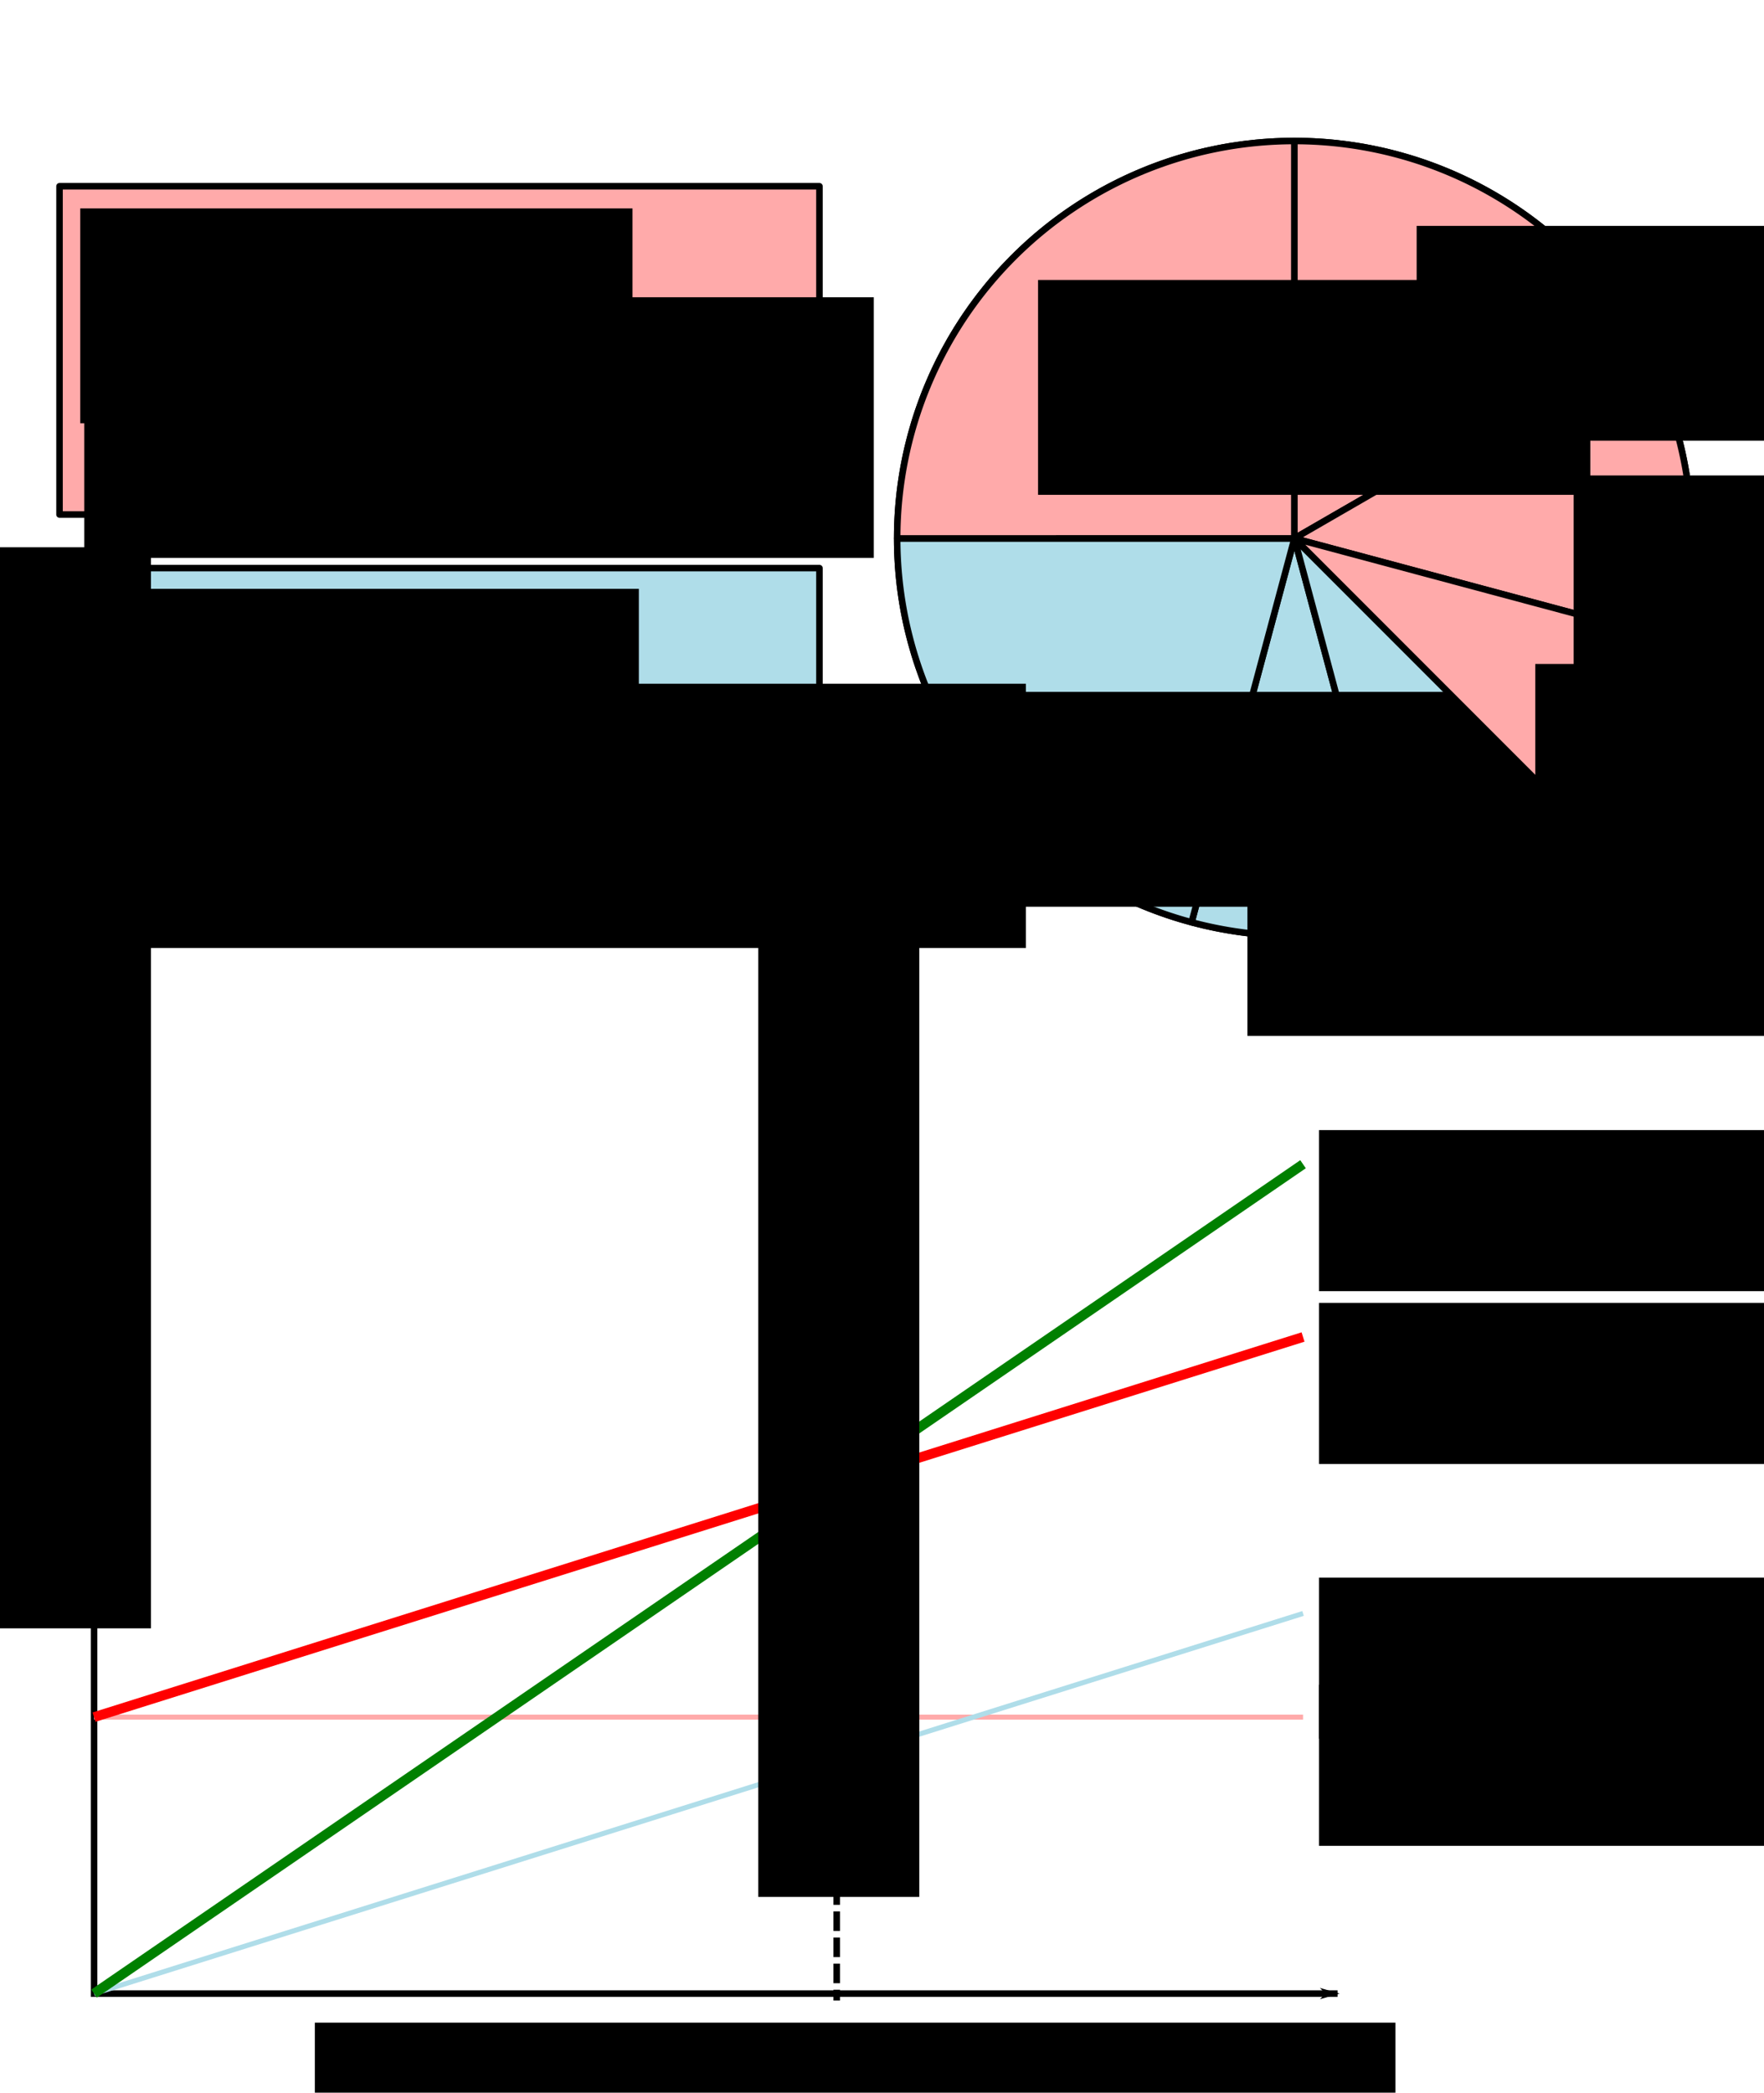 <?xml version="1.0" encoding="UTF-8" standalone="no"?>
<!-- Created with Inkscape (http://www.inkscape.org/) -->

<svg
   xmlns:dc="http://purl.org/dc/elements/1.1/"
   xmlns:cc="http://creativecommons.org/ns#"
   xmlns:rdf="http://www.w3.org/1999/02/22-rdf-syntax-ns#"
   xmlns:svg="http://www.w3.org/2000/svg"
   xmlns="http://www.w3.org/2000/svg"
   xmlns:sodipodi="http://sodipodi.sourceforge.net/DTD/sodipodi-0.dtd"
   xmlns:inkscape="http://www.inkscape.org/namespaces/inkscape"
   width="540.469mm"
   height="640.896mm"
   viewBox="0 0 540.469 640.896"
   version="1.1"
   id="svg8"
   inkscape:version="0.92.4 (5da689c313, 2019-01-14)"
   sodipodi:docname="businessmodel.svg"
   inkscape:export-filename="/home/clemens/Documents/2_Teaching/BSc/est2020/assets/businessmodel.png"
   inkscape:export-xdpi="150"
   inkscape:export-ydpi="150">
  <defs
     id="defs2">
    <marker
       inkscape:isstock="true"
       style="overflow:visible"
       id="marker1707"
       refX="0"
       refY="0"
       orient="auto"
       inkscape:stockid="Arrow1Lend">
      <path
         inkscape:connector-curvature="0"
         transform="matrix(-0.8,0,0,-0.8,-10,0)"
         style="fill:#000000;fill-opacity:1;fill-rule:evenodd;stroke:#000000;stroke-width:1pt;stroke-opacity:1"
         d="M 0,0 5,-5 -12.5,0 5,5 Z"
         id="path1705" />
    </marker>
    <marker
       inkscape:isstock="true"
       style="overflow:visible"
       id="marker1661"
       refX="0"
       refY="0"
       orient="auto"
       inkscape:stockid="Arrow1Lstart">
      <path
         inkscape:connector-curvature="0"
         transform="matrix(0.8,0,0,0.8,10,0)"
         style="fill:#000000;fill-opacity:1;fill-rule:evenodd;stroke:#000000;stroke-width:1pt;stroke-opacity:1"
         d="M 0,0 5,-5 -12.5,0 5,5 Z"
         id="path1659" />
    </marker>
    <marker
       inkscape:isstock="true"
       style="overflow:visible"
       id="marker1663"
       refX="0"
       refY="0"
       orient="auto"
       inkscape:stockid="Arrow1Lend">
      <path
         transform="matrix(-0.8,0,0,-0.8,-10,0)"
         style="fill:#000000;fill-opacity:1;fill-rule:evenodd;stroke:#000000;stroke-width:1pt;stroke-opacity:1"
         d="M 0,0 5,-5 -12.5,0 5,5 Z"
         id="path1661"
         inkscape:connector-curvature="0" />
    </marker>
    <marker
       inkscape:isstock="true"
       style="overflow:visible"
       id="marker1629"
       refX="0"
       refY="0"
       orient="auto"
       inkscape:stockid="Arrow1Lstart">
      <path
         transform="matrix(0.8,0,0,0.8,10,0)"
         style="fill:#000000;fill-opacity:1;fill-rule:evenodd;stroke:#000000;stroke-width:1pt;stroke-opacity:1"
         d="M 0,0 5,-5 -12.5,0 5,5 Z"
         id="path1627"
         inkscape:connector-curvature="0" />
    </marker>
    <marker
       inkscape:stockid="Arrow1Mstart"
       orient="auto"
       refY="0"
       refX="0"
       id="Arrow1Mstart"
       style="overflow:visible"
       inkscape:isstock="true">
      <path
         id="path1145"
         d="M 0,0 5,-5 -12.5,0 5,5 Z"
         style="fill:#000000;fill-opacity:1;fill-rule:evenodd;stroke:#000000;stroke-width:1pt;stroke-opacity:1"
         transform="matrix(0.4,0,0,0.4,4,0)"
         inkscape:connector-curvature="0" />
    </marker>
    <clipPath
       id="clipPath1008"
       clipPathUnits="userSpaceOnUse">
      <rect
         style="opacity:1;fill:none;fill-opacity:1;stroke:#000000;stroke-width:1;stroke-linejoin:bevel;stroke-miterlimit:4;stroke-dasharray:none;stroke-dashoffset:0;stroke-opacity:0.988"
         id="rect1010"
         width="96.002"
         height="96.002"
         x="157.998"
         y="27.432"
         rx="19.244"
         ry="19.244" />
    </clipPath>
    <clipPath
       id="clipPath863"
       clipPathUnits="userSpaceOnUse">
      <rect
         style="opacity:1;fill:none;fill-opacity:1;stroke:#000000;stroke-width:1;stroke-linejoin:bevel;stroke-miterlimit:4;stroke-dasharray:none;stroke-dashoffset:0;stroke-opacity:0.988"
         id="rect865"
         width="96.002"
         height="96.002"
         x="231.403"
         y="80.098"
         rx="19.244"
         ry="19.244" />
    </clipPath>
    <clipPath
       id="clipPath1008-2"
       clipPathUnits="userSpaceOnUse">
      <rect
         style="opacity:1;fill:none;fill-opacity:1;stroke:#000000;stroke-width:1;stroke-linejoin:bevel;stroke-miterlimit:4;stroke-dasharray:none;stroke-dashoffset:0;stroke-opacity:0.988"
         id="rect1010-9"
         width="96.002"
         height="96.002"
         x="157.998"
         y="27.432"
         rx="19.244"
         ry="19.244" />
    </clipPath>
    <clipPath
       id="clipPath1281"
       clipPathUnits="userSpaceOnUse">
      <rect
         style="opacity:1;fill:none;fill-opacity:1;stroke:#000000;stroke-width:1;stroke-linejoin:bevel;stroke-miterlimit:4;stroke-dasharray:none;stroke-dashoffset:0;stroke-opacity:0.988"
         id="rect1283"
         width="96.002"
         height="96.002"
         x="230.455"
         y="79.174"
         rx="19.244"
         ry="19.244" />
    </clipPath>
    <clipPath
       id="clipPath1606"
       clipPathUnits="userSpaceOnUse">
      <rect
         ry="19.244"
         rx="19.244"
         y="63.415"
         x="340.032"
         height="96.002"
         width="96.002"
         id="rect1608"
         style="opacity:1;fill:none;fill-opacity:1;stroke:#000000;stroke-width:1;stroke-linejoin:bevel;stroke-miterlimit:4;stroke-dasharray:none;stroke-dashoffset:0;stroke-opacity:0.988" />
    </clipPath>
    <clipPath
       id="clipPath1664"
       clipPathUnits="userSpaceOnUse">
      <rect
         ry="19.244"
         rx="19.244"
         y="57.594"
         x="439.591"
         height="96.002"
         width="96.002"
         id="rect1666"
         style="opacity:1;fill:none;fill-opacity:1;stroke:#000000;stroke-width:1;stroke-linejoin:bevel;stroke-miterlimit:4;stroke-dasharray:none;stroke-dashoffset:0;stroke-opacity:0.988" />
    </clipPath>
    <clipPath
       id="clipPath1008-3"
       clipPathUnits="userSpaceOnUse">
      <rect
         style="opacity:1;fill:none;fill-opacity:1;stroke:#000000;stroke-width:1;stroke-linejoin:bevel;stroke-miterlimit:4;stroke-dasharray:none;stroke-dashoffset:0;stroke-opacity:0.988"
         id="rect1010-6"
         width="96.002"
         height="96.002"
         x="157.998"
         y="27.432"
         rx="19.244"
         ry="19.244" />
    </clipPath>
    <clipPath
       id="clipPath1281-0"
       clipPathUnits="userSpaceOnUse">
      <rect
         style="opacity:1;fill:none;fill-opacity:1;stroke:#000000;stroke-width:1;stroke-linejoin:bevel;stroke-miterlimit:4;stroke-dasharray:none;stroke-dashoffset:0;stroke-opacity:0.988"
         id="rect1283-6"
         width="96.002"
         height="96.002"
         x="230.455"
         y="79.174"
         rx="19.244"
         ry="19.244" />
    </clipPath>
    <clipPath
       id="clipPath1606-2"
       clipPathUnits="userSpaceOnUse">
      <rect
         ry="19.244"
         rx="19.244"
         y="63.415"
         x="340.032"
         height="96.002"
         width="96.002"
         id="rect1608-6"
         style="opacity:1;fill:none;fill-opacity:1;stroke:#000000;stroke-width:1;stroke-linejoin:bevel;stroke-miterlimit:4;stroke-dasharray:none;stroke-dashoffset:0;stroke-opacity:0.988" />
    </clipPath>
    <clipPath
       id="clipPath1008-37"
       clipPathUnits="userSpaceOnUse">
      <rect
         style="opacity:1;fill:none;fill-opacity:1;stroke:#000000;stroke-width:1;stroke-linejoin:bevel;stroke-miterlimit:4;stroke-dasharray:none;stroke-dashoffset:0;stroke-opacity:0.988"
         id="rect1010-5"
         width="96.002"
         height="96.002"
         x="157.998"
         y="27.432"
         rx="19.244"
         ry="19.244" />
    </clipPath>
    <clipPath
       id="clipPath1117"
       clipPathUnits="userSpaceOnUse">
      <rect
         ry="19.244"
         rx="19.244"
         y="47.446"
         x="133.317"
         height="96.002"
         width="96.002"
         id="rect1119"
         style="opacity:1;fill:none;fill-opacity:1;stroke:#000000;stroke-width:1;stroke-linejoin:bevel;stroke-miterlimit:4;stroke-dasharray:none;stroke-dashoffset:0;stroke-opacity:0.988" />
    </clipPath>
    <clipPath
       id="clipPath910"
       clipPathUnits="userSpaceOnUse">
      <rect
         style="opacity:1;fill:none;fill-opacity:1;stroke:#000000;stroke-width:0.254;stroke-linejoin:bevel;stroke-miterlimit:4;stroke-dasharray:none;stroke-dashoffset:0;stroke-opacity:0.988"
         id="rect912"
         width="96.002"
         height="96.002"
         x="11.22"
         y="16.094"
         rx="19.244"
         ry="19.244" />
    </clipPath>
    <clipPath
       id="clipPath886"
       clipPathUnits="userSpaceOnUse">
      <rect
         ry="19.244"
         rx="19.244"
         y="10.047"
         x="9.179"
         height="96.002"
         width="96.002"
         id="rect888"
         style="opacity:1;fill:none;fill-opacity:1;stroke:#000000;stroke-width:1;stroke-linejoin:bevel;stroke-miterlimit:4;stroke-dasharray:none;stroke-dashoffset:0;stroke-opacity:0.988" />
    </clipPath>
    <clipPath
       id="clipPath910-9"
       clipPathUnits="userSpaceOnUse">
      <rect
         style="opacity:1;fill:none;fill-opacity:1;stroke:#000000;stroke-width:0.254;stroke-linejoin:bevel;stroke-miterlimit:4;stroke-dasharray:none;stroke-dashoffset:0;stroke-opacity:0.988"
         id="rect912-4"
         width="96.002"
         height="96.002"
         x="11.22"
         y="16.094"
         rx="19.244"
         ry="19.244" />
    </clipPath>
    <clipPath
       id="clipPath910-0"
       clipPathUnits="userSpaceOnUse">
      <rect
         style="opacity:1;fill:none;fill-opacity:1;stroke:#000000;stroke-width:0.254;stroke-linejoin:bevel;stroke-miterlimit:4;stroke-dasharray:none;stroke-dashoffset:0;stroke-opacity:0.988"
         id="rect912-6"
         width="96.002"
         height="96.002"
         x="11.22"
         y="16.094"
         rx="19.244"
         ry="19.244" />
    </clipPath>
    <clipPath
       id="clipPath886-3"
       clipPathUnits="userSpaceOnUse">
      <rect
         ry="19.244"
         rx="19.244"
         y="10.047"
         x="9.179"
         height="96.002"
         width="96.002"
         id="rect888-2"
         style="opacity:1;fill:none;fill-opacity:1;stroke:#000000;stroke-width:1;stroke-linejoin:bevel;stroke-miterlimit:4;stroke-dasharray:none;stroke-dashoffset:0;stroke-opacity:0.988" />
    </clipPath>
    <clipPath
       id="clipPath1008-7"
       clipPathUnits="userSpaceOnUse">
      <rect
         style="opacity:1;fill:none;fill-opacity:1;stroke:#000000;stroke-width:1;stroke-linejoin:bevel;stroke-miterlimit:4;stroke-dasharray:none;stroke-dashoffset:0;stroke-opacity:0.988"
         id="rect1010-65"
         width="96.002"
         height="96.002"
         x="157.998"
         y="27.432"
         rx="19.244"
         ry="19.244" />
    </clipPath>
    <clipPath
       id="clipPath1117-6"
       clipPathUnits="userSpaceOnUse">
      <rect
         ry="19.244"
         rx="19.244"
         y="47.446"
         x="133.317"
         height="96.002"
         width="96.002"
         id="rect1119-9"
         style="opacity:1;fill:none;fill-opacity:1;stroke:#000000;stroke-width:1;stroke-linejoin:bevel;stroke-miterlimit:4;stroke-dasharray:none;stroke-dashoffset:0;stroke-opacity:0.988" />
    </clipPath>
    <clipPath
       id="clipPath911"
       clipPathUnits="userSpaceOnUse">
      <rect
         style="opacity:1;fill:none;fill-opacity:1;stroke:#000000;stroke-width:1;stroke-linejoin:bevel;stroke-miterlimit:4;stroke-dasharray:none;stroke-dashoffset:0;stroke-opacity:0.988"
         id="rect913"
         width="96.002"
         height="96.002"
         x="-24.564"
         y="46.482"
         rx="19.244"
         ry="19.244" />
    </clipPath>
    <clipPath
       id="clipPath1008-4"
       clipPathUnits="userSpaceOnUse">
      <rect
         style="opacity:1;fill:none;fill-opacity:1;stroke:#000000;stroke-width:1;stroke-linejoin:bevel;stroke-miterlimit:4;stroke-dasharray:none;stroke-dashoffset:0;stroke-opacity:0.988"
         id="rect1010-4"
         width="96.002"
         height="96.002"
         x="157.998"
         y="27.432"
         rx="19.244"
         ry="19.244" />
    </clipPath>
    <clipPath
       id="clipPath1117-3"
       clipPathUnits="userSpaceOnUse">
      <rect
         ry="19.244"
         rx="19.244"
         y="47.446"
         x="133.317"
         height="96.002"
         width="96.002"
         id="rect1119-0"
         style="opacity:1;fill:none;fill-opacity:1;stroke:#000000;stroke-width:1;stroke-linejoin:bevel;stroke-miterlimit:4;stroke-dasharray:none;stroke-dashoffset:0;stroke-opacity:0.988" />
    </clipPath>
    <clipPath
       id="clipPath911-7"
       clipPathUnits="userSpaceOnUse">
      <rect
         style="opacity:1;fill:none;fill-opacity:1;stroke:#000000;stroke-width:1;stroke-linejoin:bevel;stroke-miterlimit:4;stroke-dasharray:none;stroke-dashoffset:0;stroke-opacity:0.988"
         id="rect913-8"
         width="96.002"
         height="96.002"
         x="-24.564"
         y="46.482"
         rx="19.244"
         ry="19.244" />
    </clipPath>
    <clipPath
       id="clipPath894"
       clipPathUnits="userSpaceOnUse">
      <rect
         style="opacity:1;fill:none;fill-opacity:1;stroke:#000000;stroke-width:1.106;stroke-linejoin:bevel;stroke-miterlimit:4;stroke-dasharray:none;stroke-dashoffset:0;stroke-opacity:0.988"
         id="rect896"
         width="106.202"
         height="106.202"
         x="84.12"
         y="49.726"
         rx="21.288"
         ry="21.288" />
    </clipPath>
    <clipPath
       id="clipPath1008-9"
       clipPathUnits="userSpaceOnUse">
      <rect
         style="opacity:1;fill:none;fill-opacity:1;stroke:#000000;stroke-width:1;stroke-linejoin:bevel;stroke-miterlimit:4;stroke-dasharray:none;stroke-dashoffset:0;stroke-opacity:0.988"
         id="rect1010-2"
         width="96.002"
         height="96.002"
         x="157.998"
         y="27.432"
         rx="19.244"
         ry="19.244" />
    </clipPath>
    <clipPath
       id="clipPath1117-0"
       clipPathUnits="userSpaceOnUse">
      <rect
         ry="19.244"
         rx="19.244"
         y="47.446"
         x="133.317"
         height="96.002"
         width="96.002"
         id="rect1119-6"
         style="opacity:1;fill:none;fill-opacity:1;stroke:#000000;stroke-width:1;stroke-linejoin:bevel;stroke-miterlimit:4;stroke-dasharray:none;stroke-dashoffset:0;stroke-opacity:0.988" />
    </clipPath>
    <clipPath
       id="clipPath882"
       clipPathUnits="userSpaceOnUse">
      <rect
         ry="19.244"
         rx="19.244"
         y="-0.085"
         x="6.128"
         height="96.002"
         width="96.002"
         id="rect884"
         style="opacity:1;fill:none;fill-opacity:1;stroke:#000000;stroke-width:1;stroke-linejoin:bevel;stroke-miterlimit:4;stroke-dasharray:none;stroke-dashoffset:0;stroke-opacity:0.988" />
    </clipPath>
  </defs>
  <sodipodi:namedview
     id="base"
     pagecolor="#ffffff"
     bordercolor="#666666"
     borderopacity="1.0"
     inkscape:pageopacity="0.0"
     inkscape:pageshadow="2"
     inkscape:zoom="0.49497475"
     inkscape:cx="1180.5267"
     inkscape:cy="590.63547"
     inkscape:document-units="mm"
     inkscape:current-layer="layer1"
     showgrid="true"
     inkscape:window-width="1860"
     inkscape:window-height="1016"
     inkscape:window-x="60"
     inkscape:window-y="27"
     inkscape:window-maximized="1"
     fit-margin-top="0"
     fit-margin-left="0"
     fit-margin-right="0"
     fit-margin-bottom="0">
    <inkscape:grid
       type="xygrid"
       id="grid1391"
       originx="2838.695"
       originy="1038.939" />
  </sodipodi:namedview>
  <g
     inkscape:label="Layer 1"
     inkscape:groupmode="layer"
     id="layer1"
     transform="translate(2838.694,-695.043)">
    <path
       style="fill:none;stroke:#000000;stroke-width:2;stroke-linecap:butt;stroke-linejoin:miter;stroke-miterlimit:4;stroke-dasharray:none;stroke-opacity:1;marker-start:url(#marker1661);marker-end:url(#marker1707)"
       d="m -2809.875,1051.592 v 254 h 381"
       id="path1267"
       inkscape:connector-curvature="0" />
    <rect
       style="opacity:1;fill:#ffaaaa;fill-opacity:1;stroke:#000000;stroke-width:2;stroke-linejoin:round;stroke-miterlimit:4;stroke-dasharray:none;stroke-dashoffset:0;stroke-opacity:1"
       id="rect1206"
       width="232.833"
       height="100.542"
       x="-2820.459"
       y="752.083" />
    <flowRoot
       transform="matrix(0.235,0,0,0.235,-2165.506,786.478)"
       style="font-style:normal;font-weight:normal;font-size:40px;line-height:1.25;font-family:sans-serif;letter-spacing:0px;word-spacing:0px;fill:#000000;fill-opacity:1;stroke:none"
       id="flowRoot1275"
       xml:space="preserve"><flowRegion
         id="flowRegion1271"><rect
           y="-117.48"
           x="-2760"
           height="280"
           width="720"
           id="rect1269" /></flowRegion><flowPara
         style="font-weight:normal;font-size:83.478px"
         id="flowPara1273">Fixed costs</flowPara></flowRoot>    <path
       style="opacity:1;fill:none;stroke:#ffaaaa;stroke-width:1.533;stroke-linecap:butt;stroke-linejoin:miter;stroke-opacity:1"
       d="m -2809.875,1220.926 h 370.417"
       id="path1636"
       inkscape:connector-curvature="0"
       sodipodi:nodetypes="cc" />
    <circle
       style="opacity:1;fill:none;fill-opacity:1;stroke:#000000;stroke-width:2;stroke-linejoin:round;stroke-miterlimit:4;stroke-dasharray:none;stroke-dashoffset:0;stroke-opacity:1"
       id="path1132"
       cx="-2442.104"
       cy="859.935"
       r="121.708" />
    <path
       id="circle1136"
       style="opacity:1;fill:#afdde9;fill-opacity:1;stroke:#000000;stroke-width:2;stroke-linejoin:round;stroke-miterlimit:4;stroke-dasharray:none;stroke-dashoffset:0;stroke-opacity:1"
       sodipodi:type="arc"
       sodipodi:cx="-2442.1042"
       sodipodi:cy="859.93494"
       sodipodi:rx="121.70833"
       sodipodi:ry="121.70833"
       sodipodi:start="1.3089969"
       sodipodi:end="1.8325957"
       d="m -2410.604,977.496 a 121.708,121.708 0 0 1 -63.001,0 l 31.5,-117.561 z" />
    <path
       d="m -2473.605,977.496 a 121.708,121.708 0 0 1 -90.208,-117.561 l 121.708,10e-6 z"
       sodipodi:end="3.1415927"
       sodipodi:start="1.8325957"
       sodipodi:ry="121.70833"
       sodipodi:rx="121.70833"
       sodipodi:cy="859.93494"
       sodipodi:cx="-2442.1042"
       sodipodi:type="arc"
       style="opacity:1;fill:#afdde9;fill-opacity:1;stroke:#000000;stroke-width:2;stroke-linejoin:round;stroke-miterlimit:4;stroke-dasharray:none;stroke-dashoffset:0;stroke-opacity:1"
       id="path1138" />
    <flowRoot
       xml:space="preserve"
       id="flowRoot1154"
       style="font-style:normal;font-weight:normal;font-size:40px;line-height:1.25;font-family:sans-serif;letter-spacing:0px;word-spacing:0px;fill:#000000;fill-opacity:1;stroke:none"
       transform="matrix(0.235,0,0,0.235,-2164.269,813.691)"><flowRegion
         id="flowRegion1150"><rect
           id="rect1148"
           width="1029.344"
           height="339.688"
           x="-2760"
           y="-117.48" /></flowRegion><flowPara
         id="flowPara1152"
         style="font-weight:normal;font-size:53.333px">F1. Capital costs</flowPara><flowPara
         style="font-weight:normal;font-size:53.333px"
         id="flowPara1188">F2. Construction &amp; commissioning</flowPara><flowPara
         style="font-weight:normal;font-size:53.333px"
         id="flowPara1190">F3. Operations &amp; maintanance</flowPara><flowPara
         style="font-weight:normal;font-size:53.333px"
         id="flowPara1192">F4. Others</flowPara></flowRoot>    <rect
       y="869.03"
       x="-2820.459"
       height="89.429"
       width="232.833"
       id="rect1208"
       style="opacity:1;fill:#afdde9;fill-opacity:1;stroke:#000000;stroke-width:2;stroke-linejoin:round;stroke-miterlimit:4;stroke-dasharray:none;stroke-dashoffset:0;stroke-opacity:1" />
    <flowRoot
       transform="matrix(0.235,0,0,0.235,-2162.939,932.054)"
       style="font-style:normal;font-weight:normal;font-size:40px;line-height:1.25;font-family:sans-serif;letter-spacing:0px;word-spacing:0px;fill:#000000;fill-opacity:1;stroke:none"
       id="flowRoot1162"
       xml:space="preserve"><flowRegion
         id="flowRegion1158"><rect
           y="-117.48"
           x="-2760"
           height="344.389"
           width="1221.963"
           id="rect1156" /></flowRegion><flowPara
         style="font-weight:normal;font-size:53.333px"
         id="flowPara1160">V1. Operations &amp; maintanance</flowPara><flowPara
         style="font-weight:normal;font-size:53.333px"
         id="flowPara1202">V2. Load balancing</flowPara><flowPara
         style="font-weight:normal;font-size:53.333px"
         id="flowPara1204">V3. Others</flowPara></flowRoot>    <flowRoot
       xml:space="preserve"
       id="flowRoot1200"
       style="font-style:normal;font-weight:normal;font-size:40px;line-height:1.25;font-family:sans-serif;letter-spacing:0px;word-spacing:0px;fill:#000000;fill-opacity:1;stroke:none"
       transform="matrix(0.235,0,0,0.235,-2163.558,902.986)"><flowRegion
         id="flowRegion1196"><rect
           id="rect1194"
           width="720"
           height="280"
           x="-2760"
           y="-117.48" /></flowRegion><flowPara
         id="flowPara1198"
         style="font-weight:normal;font-size:83.478px">Variable costs</flowPara></flowRoot>    <path
       d="m -2356.044,945.996 a 121.708,121.708 0 0 1 -54.56,31.5 l -31.5,-117.561 z"
       sodipodi:end="1.3089969"
       sodipodi:start="0.78539816"
       sodipodi:ry="121.70833"
       sodipodi:rx="121.70833"
       sodipodi:cy="859.93494"
       sodipodi:cx="-2442.1042"
       sodipodi:type="arc"
       style="opacity:1;fill:#afdde9;fill-opacity:1;stroke:#000000;stroke-width:2;stroke-linejoin:round;stroke-miterlimit:4;stroke-dasharray:none;stroke-dashoffset:0;stroke-opacity:1"
       id="path1210" />
    <flowRoot
       xml:space="preserve"
       id="flowRoot1218"
       style="font-style:normal;font-weight:normal;font-size:40px;line-height:1.25;font-family:sans-serif;letter-spacing:0px;word-spacing:0px;fill:#000000;fill-opacity:1;stroke:none"
       transform="matrix(0.235,0,0,0.235,-1881.666,934.546)"><flowRegion
         id="flowRegion1214"><rect
           id="rect1212"
           width="720"
           height="280"
           x="-2760"
           y="-117.48" /></flowRegion><flowPara
         id="flowPara1216"
         style="font-weight:normal;font-size:83.478px">V1</flowPara></flowRoot>    <flowRoot
       transform="matrix(0.235,0,0,0.235,-1807.9,974.096)"
       style="font-style:normal;font-weight:normal;font-size:40px;line-height:1.25;font-family:sans-serif;letter-spacing:0px;word-spacing:0px;fill:#000000;fill-opacity:1;stroke:none"
       id="flowRoot1226"
       xml:space="preserve"><flowRegion
         id="flowRegion1222"><rect
           y="-117.48"
           x="-2760"
           height="280"
           width="720"
           id="rect1220" /></flowRegion><flowPara
         style="font-weight:normal;font-size:83.478px"
         id="flowPara1224">V2</flowPara></flowRoot>    <flowRoot
       xml:space="preserve"
       id="flowRoot1234"
       style="font-style:normal;font-weight:normal;font-size:40px;line-height:1.25;font-family:sans-serif;letter-spacing:0px;word-spacing:0px;fill:#000000;fill-opacity:1;stroke:none"
       transform="matrix(0.235,0,0,0.235,-1757.658,961.262)"><flowRegion
         id="flowRegion1230"><rect
           id="rect1228"
           width="720"
           height="280"
           x="-2760"
           y="-117.48" /></flowRegion><flowPara
         id="flowPara1232"
         style="font-weight:normal;font-size:83.478px">V3</flowPara></flowRoot>    <path
       id="path1236"
       style="opacity:1;fill:#ffaaaa;fill-opacity:1;stroke:#000000;stroke-width:2;stroke-linejoin:round;stroke-miterlimit:4;stroke-dasharray:none;stroke-dashoffset:0;stroke-opacity:1"
       sodipodi:type="arc"
       sodipodi:cx="-2442.1042"
       sodipodi:cy="859.93494"
       sodipodi:rx="121.70833"
       sodipodi:ry="121.70833"
       sodipodi:start="3.1415927"
       sodipodi:end="4.712389"
       d="m -2563.813,859.935 a 121.708,121.708 0 0 1 121.708,-121.708 l 0,121.708 z" />
    <path
       d="m -2442.104,738.227 a 121.708,121.708 0 0 1 105.403,60.854 l -105.403,60.854 z"
       sodipodi:end="5.7595865"
       sodipodi:start="4.712389"
       sodipodi:ry="121.70833"
       sodipodi:rx="121.70833"
       sodipodi:cy="859.93494"
       sodipodi:cx="-2442.1042"
       sodipodi:type="arc"
       style="opacity:1;fill:#ffaaaa;fill-opacity:1;stroke:#000000;stroke-width:2;stroke-linejoin:round;stroke-miterlimit:4;stroke-dasharray:none;stroke-dashoffset:0;stroke-opacity:1"
       id="path1238" />
    <path
       id="path1240"
       style="opacity:1;fill:#ffaaaa;fill-opacity:1;stroke:#000000;stroke-width:2;stroke-linejoin:round;stroke-miterlimit:4;stroke-dasharray:none;stroke-dashoffset:0;stroke-opacity:1"
       sodipodi:type="arc"
       sodipodi:cx="-2442.1042"
       sodipodi:cy="859.93494"
       sodipodi:rx="121.70833"
       sodipodi:ry="121.70833"
       sodipodi:start="5.7595865"
       sodipodi:end="0.26179939"
       d="m -2336.702,799.081 a 121.708,121.708 0 0 1 12.159,92.355 l -117.561,-31.5 z" />
    <path
       d="m -2324.543,891.435 a 121.708,121.708 0 0 1 -31.5,54.56 l -86.061,-86.061 z"
       sodipodi:end="0.78539816"
       sodipodi:start="0.26179939"
       sodipodi:ry="121.70833"
       sodipodi:rx="121.70833"
       sodipodi:cy="859.93494"
       sodipodi:cx="-2442.1042"
       sodipodi:type="arc"
       style="opacity:1;fill:#ffaaaa;fill-opacity:1;stroke:#000000;stroke-width:2;stroke-linejoin:round;stroke-miterlimit:4;stroke-dasharray:none;stroke-dashoffset:0;stroke-opacity:1"
       id="path1242" />
    <flowRoot
       transform="matrix(0.235,0,0,0.235,-1872.044,808.395)"
       style="font-style:normal;font-weight:normal;font-size:40px;line-height:1.25;font-family:sans-serif;letter-spacing:0px;word-spacing:0px;fill:#000000;fill-opacity:1;stroke:none"
       id="flowRoot1250"
       xml:space="preserve"><flowRegion
         id="flowRegion1246"><rect
           y="-117.48"
           x="-2760"
           height="280"
           width="720"
           id="rect1244" /></flowRegion><flowPara
         style="font-weight:normal;font-size:83.478px"
         id="flowPara1248">F1</flowPara></flowRoot>    <flowRoot
       xml:space="preserve"
       id="flowRoot1258"
       style="font-style:normal;font-weight:normal;font-size:40px;line-height:1.25;font-family:sans-serif;letter-spacing:0px;word-spacing:0px;fill:#000000;fill-opacity:1;stroke:none"
       transform="matrix(0.235,0,0,0.235,-1756.049,791.824)"><flowRegion
         id="flowRegion1254"><rect
           id="rect1252"
           width="720"
           height="280"
           x="-2760"
           y="-117.48" /></flowRegion><flowPara
         id="flowPara1256"
         style="font-weight:normal;font-size:83.478px">F2</flowPara></flowRoot>    <flowRoot
       transform="matrix(0.235,0,0,0.235,-1707.941,868.263)"
       style="font-style:normal;font-weight:normal;font-size:40px;line-height:1.25;font-family:sans-serif;letter-spacing:0px;word-spacing:0px;fill:#000000;fill-opacity:1;stroke:none"
       id="flowRoot1266"
       xml:space="preserve"><flowRegion
         id="flowRegion1262"><rect
           y="-117.48"
           x="-2760"
           height="280"
           width="720"
           id="rect1260" /></flowRegion><flowPara
         style="font-weight:normal;font-size:83.478px"
         id="flowPara1264">F3</flowPara></flowRoot>    <flowRoot
       xml:space="preserve"
       id="flowRoot1274"
       style="font-style:normal;font-weight:normal;font-size:40px;line-height:1.25;font-family:sans-serif;letter-spacing:0px;word-spacing:0px;fill:#000000;fill-opacity:1;stroke:none"
       transform="matrix(0.235,0,0,0.235,-1719.701,925.993)"><flowRegion
         id="flowRegion1270"><rect
           id="rect1268"
           width="720"
           height="280"
           x="-2760"
           y="-117.48" /></flowRegion><flowPara
         id="flowPara1272"
         style="font-weight:normal;font-size:83.478px">F4</flowPara></flowRoot>    <flowRoot
       xml:space="preserve"
       id="flowRoot2310"
       style="font-style:normal;font-weight:normal;font-size:40px;line-height:1.25;font-family:sans-serif;letter-spacing:0px;word-spacing:0px;fill:#000000;fill-opacity:1;stroke:none"
       transform="matrix(0.235,0,0,0.235,-2093.633,1342.102)"
       inkscape:transform-center-x="5.3453906"
       inkscape:transform-center-y="3.2072343"><flowRegion
         id="flowRegion2306"><rect
           id="rect2304"
           width="1408.876"
           height="209.938"
           x="-2760"
           y="-117.48" /></flowRegion><flowPara
         id="flowPara2308"
         style="font-weight:normal;font-size:83.478px">Stored energy [J] / Time</flowPara></flowRoot>    <flowRoot
       inkscape:transform-center-y="5.3453883"
       inkscape:transform-center-x="-3.2072247"
       transform="matrix(0,-0.235,0.235,0,-2814.174,545.135)"
       style="font-style:normal;font-weight:normal;font-size:40px;line-height:1.25;font-family:sans-serif;letter-spacing:0px;word-spacing:0px;fill:#000000;fill-opacity:1;stroke:none"
       id="flowRoot2318"
       xml:space="preserve"><flowRegion
         id="flowRegion2314"><rect
           y="-117.48"
           x="-2760"
           height="209.938"
           width="1408.876"
           id="rect2312" /></flowRegion><flowPara
         style="font-weight:normal;font-size:83.478px"
         id="flowPara2316">EUR</flowPara></flowRoot>    <path
       sodipodi:nodetypes="cc"
       inkscape:connector-curvature="0"
       id="path2320"
       d="m -2809.875,1305.592 370.417,-116.417"
       style="opacity:1;fill:none;stroke:#afdde9;stroke-width:1.533;stroke-linecap:butt;stroke-linejoin:miter;stroke-opacity:1" />
    <path
       style="opacity:1;fill:#008000;stroke:#ff0000;stroke-width:3;stroke-linecap:butt;stroke-linejoin:miter;stroke-opacity:1"
       d="m -2809.875,1220.926 370.417,-116.417"
       id="path2322"
       inkscape:connector-curvature="0"
       sodipodi:nodetypes="cc" />
    <path
       sodipodi:nodetypes="cc"
       inkscape:connector-curvature="0"
       id="path2324"
       d="m -2809.875,1305.592 370.417,-254"
       style="opacity:1;fill:#008000;stroke:#008000;stroke-width:3;stroke-linecap:butt;stroke-linejoin:miter;stroke-opacity:1" />
    <flowRoot
       inkscape:transform-center-y="3.2072343"
       inkscape:transform-center-x="5.3453906"
       transform="matrix(0.235,0,0,0.235,-1785.96,1238.612)"
       style="font-style:normal;font-weight:normal;font-size:40px;line-height:1.25;font-family:sans-serif;letter-spacing:0px;word-spacing:0px;fill:#000000;fill-opacity:1;stroke:none"
       id="flowRoot2332"
       xml:space="preserve"><flowRegion
         id="flowRegion2328"><rect
           y="-117.48"
           x="-2760"
           height="209.938"
           width="1408.876"
           id="rect2326" /></flowRegion><flowPara
         style="font-weight:normal;font-size:83.478px"
         id="flowPara2330">Fixed costs</flowPara></flowRoot>    <flowRoot
       xml:space="preserve"
       id="flowRoot2348"
       style="font-style:normal;font-weight:normal;font-size:40px;line-height:1.25;font-family:sans-serif;letter-spacing:0px;word-spacing:0px;fill:#000000;fill-opacity:1;stroke:none"
       transform="matrix(0.235,0,0,0.235,-1785.96,1205.803)"
       inkscape:transform-center-x="5.3453906"
       inkscape:transform-center-y="3.2072343"><flowRegion
         id="flowRegion2344"><rect
           id="rect2342"
           width="1408.876"
           height="209.938"
           x="-2760"
           y="-117.48" /></flowRegion><flowPara
         id="flowPara2346"
         style="font-weight:normal;font-size:83.478px">Variable costs</flowPara></flowRoot>    <flowRoot
       inkscape:transform-center-y="3.2072343"
       inkscape:transform-center-x="5.3453906"
       transform="matrix(0.235,0,0,0.235,-1785.96,1121.665)"
       style="font-style:normal;font-weight:normal;font-size:40px;line-height:1.25;font-family:sans-serif;letter-spacing:0px;word-spacing:0px;fill:#000000;fill-opacity:1;stroke:none"
       id="flowRoot2356"
       xml:space="preserve"><flowRegion
         id="flowRegion2352"><rect
           y="-117.48"
           x="-2760"
           height="209.938"
           width="1408.876"
           id="rect2350" /></flowRegion><flowPara
         style="font-weight:normal;font-size:83.478px"
         id="flowPara2354">Total costs</flowPara></flowRoot>    <flowRoot
       xml:space="preserve"
       id="flowRoot2364"
       style="font-style:normal;font-weight:normal;font-size:40px;line-height:1.25;font-family:sans-serif;letter-spacing:0px;word-spacing:0px;fill:#000000;fill-opacity:1;stroke:none"
       transform="matrix(0.235,0,0,0.235,-1785.96,1068.748)"
       inkscape:transform-center-x="5.3453906"
       inkscape:transform-center-y="3.2072343"><flowRegion
         id="flowRegion2360"><rect
           id="rect2358"
           width="1408.876"
           height="209.938"
           x="-2760"
           y="-117.48" /></flowRegion><flowPara
         id="flowPara2362"
         style="font-weight:normal;font-size:83.478px">Revenues</flowPara></flowRoot>    <flowRoot
       transform="matrix(0.322,0,0,0.322,-2266.683,729.694)"
       style="font-style:normal;font-weight:normal;font-size:40px;line-height:1.25;font-family:sans-serif;letter-spacing:0px;word-spacing:0px;fill:#ffffff;fill-opacity:1;stroke:none"
       id="flowRoot1217"
       xml:space="preserve"><flowRegion
         style="fill:#ffffff"
         id="flowRegion1209"><rect
           style="fill:#ffffff"
           y="-117.48"
           x="-2760"
           height="126.991"
           width="3497.178"
           id="rect1207" /></flowRegion><flowPara
         style="font-weight:bold;font-size:80px;text-align:center;text-anchor:middle;fill:#000000"
         id="flowPara1213">Your group's business case</flowPara><flowPara
         style="font-weight:bold;font-size:64px;text-align:center;text-anchor:middle;fill:#000000"
         id="flowPara1215" /></flowRoot>    <path
       style="fill:none;stroke:#000000;stroke-width:2;stroke-linecap:butt;stroke-linejoin:miter;stroke-miterlimit:4;stroke-dasharray:6, 2;stroke-dashoffset:0;stroke-opacity:1"
       d="m -2582.333,1048.417 v 259.292"
       id="path3275"
       inkscape:connector-curvature="0" />
    <flowRoot
       inkscape:transform-center-y="5.3453925"
       inkscape:transform-center-x="-3.207211"
       transform="matrix(0,-0.235,0.235,0,-2578.764,627.39)"
       style="font-style:normal;font-weight:normal;font-size:40px;line-height:1.25;font-family:sans-serif;letter-spacing:0px;word-spacing:0px;fill:#000000;fill-opacity:1;stroke:none"
       id="flowRoot3283"
       xml:space="preserve"><flowRegion
         id="flowRegion3279"><rect
           y="-117.48"
           x="-2760"
           height="209.938"
           width="1408.876"
           id="rect3277" /></flowRegion><flowPara
         style="font-weight:normal;font-size:83.478px"
         id="flowPara3281">break-even point</flowPara></flowRoot>  </g>
</svg>
